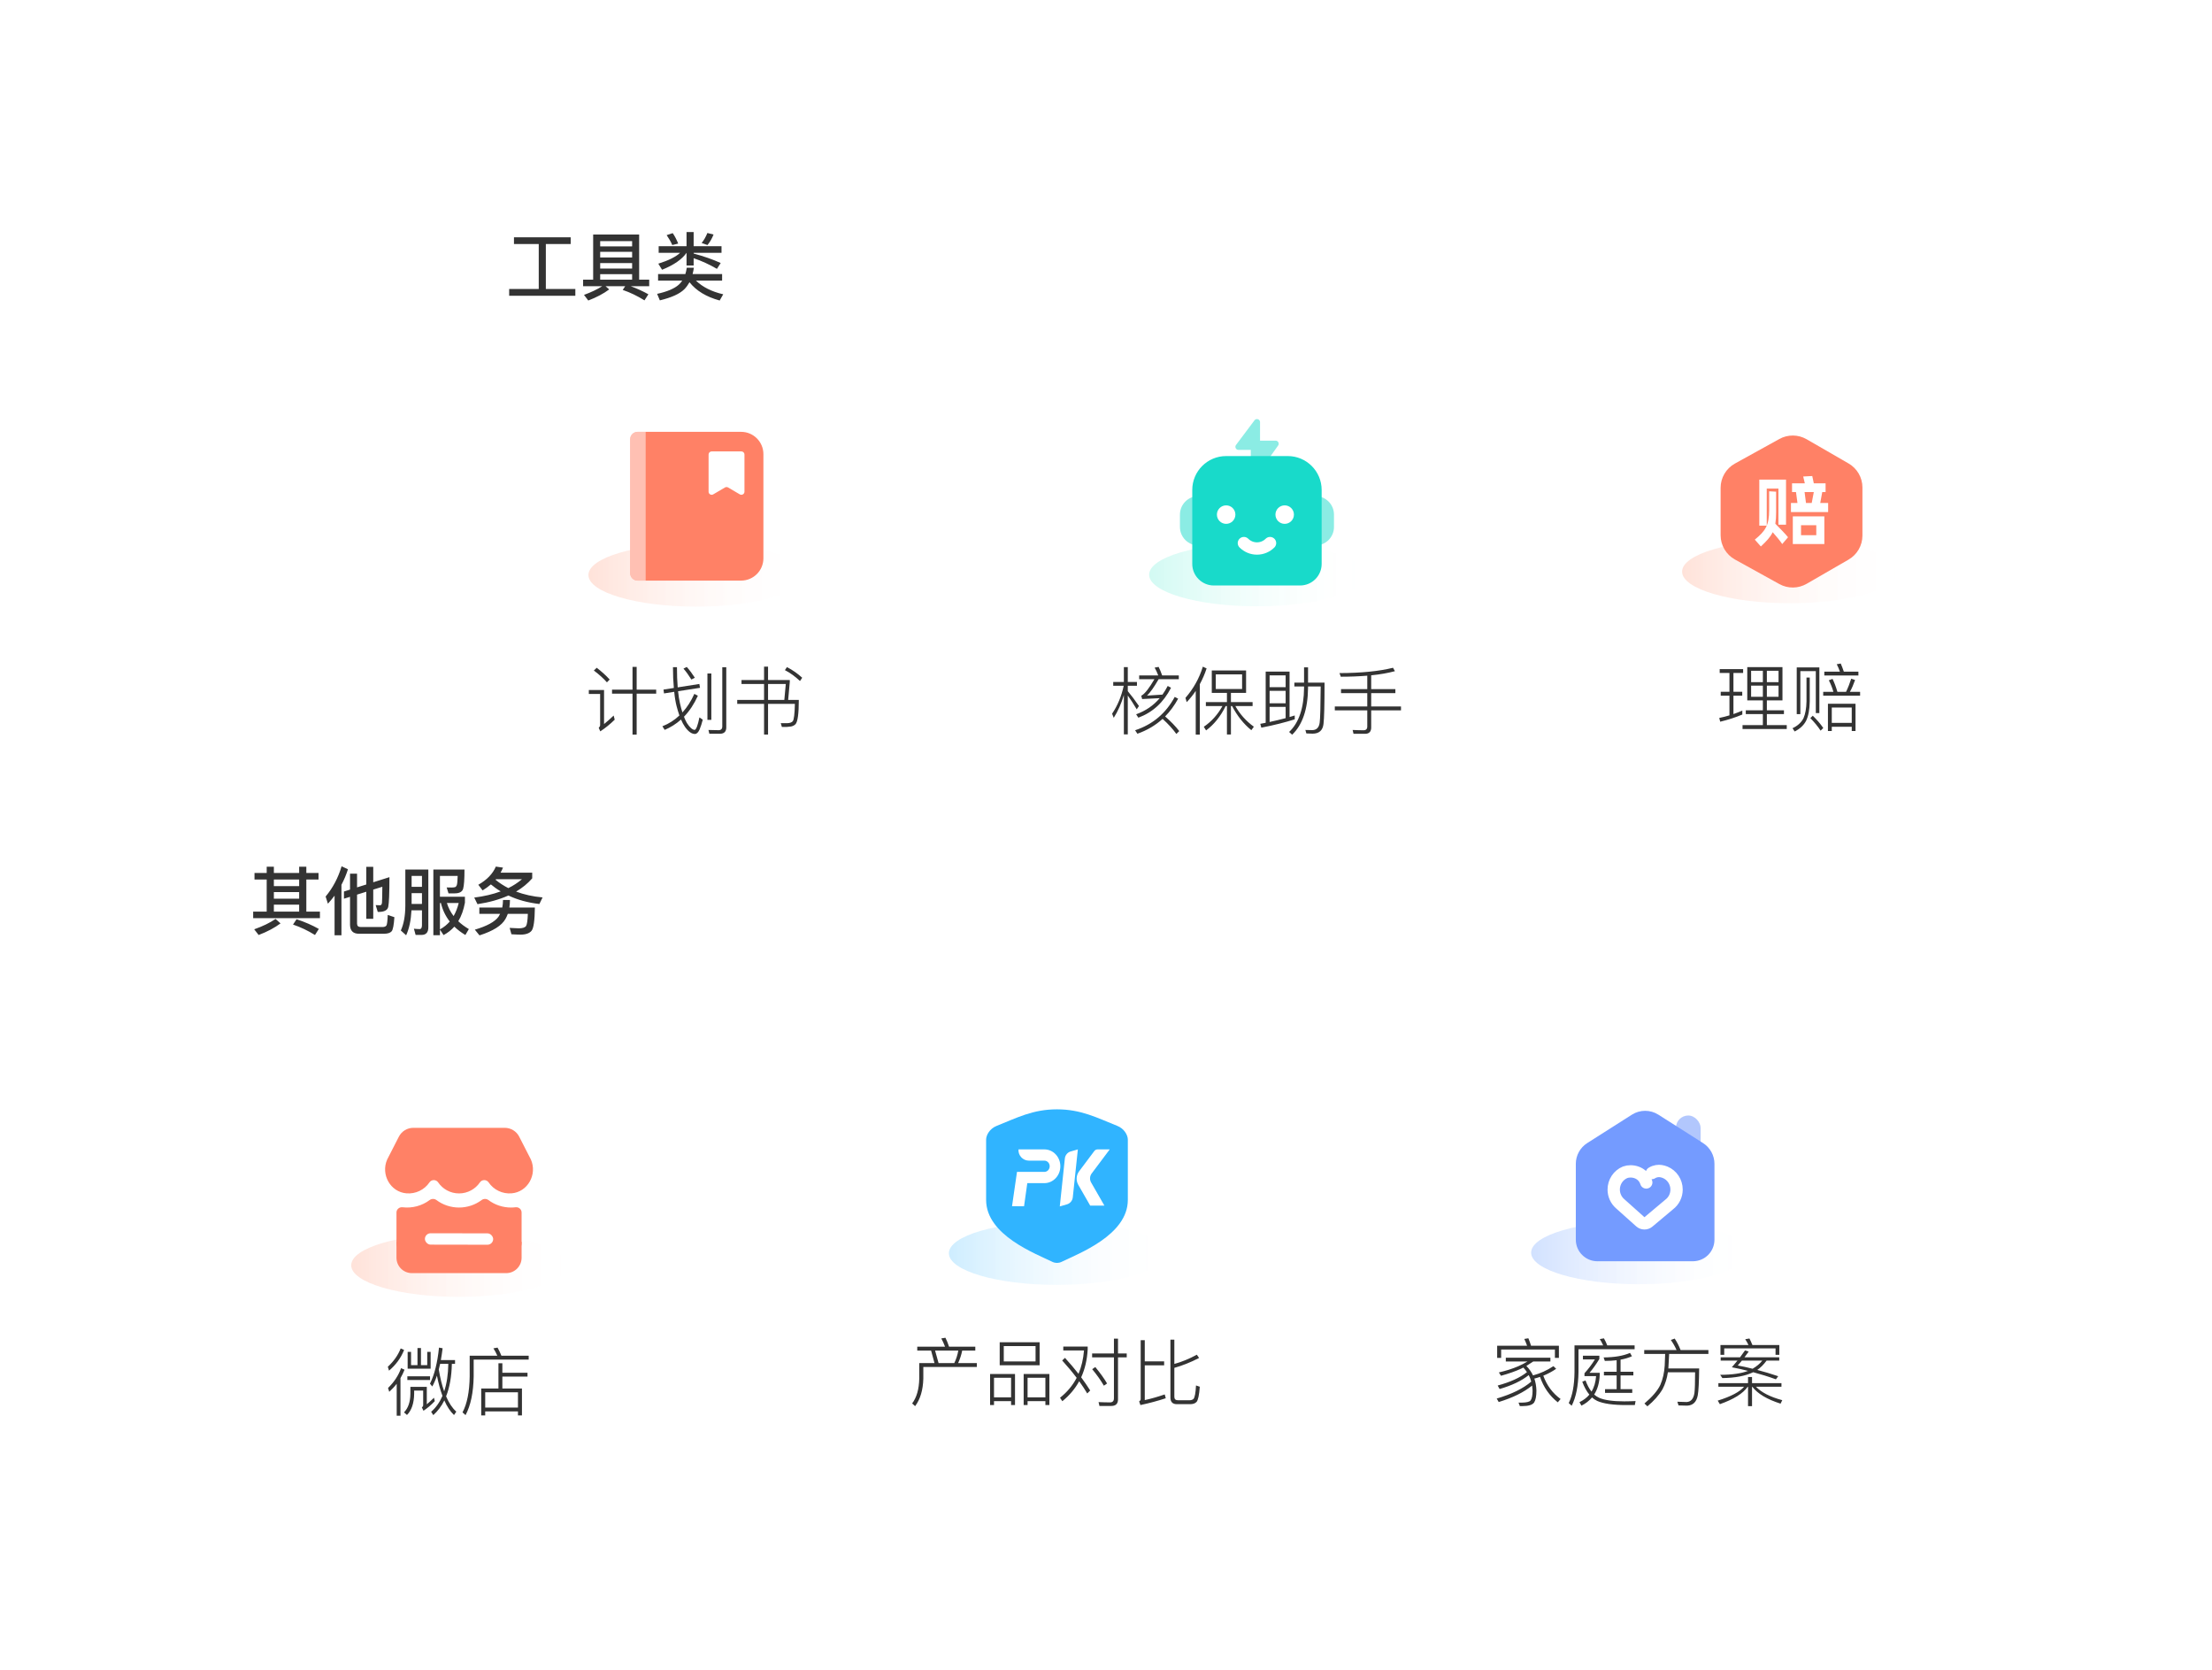 <svg xmlns="http://www.w3.org/2000/svg" xmlns:xlink="http://www.w3.org/1999/xlink" width="718" height="542" viewBox="0 0 718 542" fill="none">
<g filter="url(#filter0_d_2070_564)">
<mask id="mask0_2070_564" style="mask-type:alpha" maskUnits="userSpaceOnUse" x="128" y="50" width="540" height="375">
<rect x="128" y="50" width="540" height="374.197" rx="12" fill="#C4C4C4"/>
</mask>
<g mask="url(#mask0_2070_564)">
<rect x="118.781" y="29.518" width="549.219" height="410.586" fill="url(#pattern0)"/>
</g>
</g>
<rect x="334" y="143" width="152" height="104" fill="white"/>
<rect x="150" y="143" width="152" height="104" fill="white"/>
<rect x="150" y="60" width="152" height="44" fill="white"/>
<rect x="504" y="143" width="152" height="104" fill="white"/>
<ellipse cx="226" cy="186.603" rx="35" ry="10.259" fill="url(#paint0_linear_2070_564)"/>
<path d="M204.549 142.551C204.549 141.218 205.63 140.138 206.963 140.138H240.555C244.554 140.138 247.796 143.38 247.796 147.379V181.172C247.796 185.172 244.554 188.414 240.555 188.414H206.963C205.63 188.414 204.549 187.333 204.549 186V142.551Z" fill="#FF8166"/>
<path opacity="0.5" d="M204.549 142.551C204.549 141.218 205.63 140.138 206.963 140.138H209.578V188.414H206.963C205.63 188.414 204.549 187.333 204.549 186V142.551Z" fill="white"/>
<path d="M230 159.563V147.495C230 146.939 230.45 146.49 231.006 146.49H240.644C241.199 146.49 241.65 146.94 241.65 147.496V159.559C241.65 160.337 240.805 160.821 240.134 160.427L236.335 158.195C236.02 158.01 235.63 158.01 235.315 158.195L231.516 160.427C230.845 160.821 230 160.341 230 159.563Z" fill="white"/>
<path d="M198.664 223.808V225.104H205.312V238.4H206.656V225.104H212.992V223.808H206.656V216.416H205.312V223.808H198.664ZM193.696 216.704L192.76 217.592C194.536 218.936 195.952 220.232 197.008 221.432L197.896 220.52C196.744 219.248 195.352 217.976 193.696 216.704ZM191.128 223.928V225.2H194.8V235.328C194.8 235.616 194.632 235.904 194.344 236.192L194.848 237.344C196.528 236.24 198.088 234.968 199.528 233.552L199.192 232.208C198.064 233.288 197.032 234.2 196.072 234.968V223.928H191.128ZM229.624 218.552V233.6H230.896V218.552H229.624ZM233.704 238.112C235.048 238.112 235.744 237.416 235.744 236.072V216.536H234.448V235.736C234.448 236.552 234.04 236.96 233.248 236.96C232.192 236.96 231.112 236.936 229.96 236.888L230.248 238.112H233.704ZM227.008 221.96L219.976 223.064C219.808 221.12 219.736 218.936 219.736 216.512H218.44C218.44 219.008 218.536 221.264 218.728 223.256L215.368 223.784L215.536 225.032L218.848 224.504C219.016 226.28 219.28 227.84 219.616 229.16C219.904 230.24 220.192 231.248 220.528 232.184C218.944 233.696 217.096 234.872 215.008 235.688L215.752 236.864C217.672 236.048 219.448 234.944 221.056 233.504C221.44 234.416 221.872 235.232 222.352 235.904C223.432 237.416 224.512 238.184 225.568 238.184C226.144 238.184 226.672 237.68 227.104 236.672C227.464 235.808 227.8 234.776 228.112 233.552L227.032 232.808C226.504 235.4 225.976 236.768 225.496 236.864C224.752 236.84 223.912 236.096 222.976 234.656C222.64 234.08 222.304 233.384 222.016 232.592C223.792 230.768 225.304 228.488 226.528 225.776L225.376 225.176C224.32 227.528 223.048 229.52 221.512 231.2C221.224 230.336 220.96 229.352 220.72 228.272C220.456 227.096 220.24 225.776 220.096 224.312L227.224 223.208L227.008 221.96ZM222.928 216.44L221.848 216.968C222.76 218.024 223.6 219.2 224.416 220.52L225.544 219.944C224.728 218.672 223.864 217.496 222.928 216.44ZM248.008 216.344V220.688H240.688V221.96H248.008V227.144H239.296V228.416H248.008V238.376H249.304V228.416H258.016C257.944 231.68 257.704 233.576 257.32 234.056C256.984 234.44 256.408 234.656 255.592 234.68H253.432L253.792 235.904H255.376C255.856 235.88 256.312 235.832 256.792 235.76C257.416 235.616 257.896 235.352 258.208 235.016C258.928 234.248 259.288 231.608 259.288 227.144H255.832L256.36 221.312V220.688H249.304V216.344H248.008ZM249.304 227.144V221.96H255.064L254.584 227.144H249.304ZM255.448 216.488L254.776 217.472C256.456 218.336 258.088 219.512 259.672 221L260.392 219.944C258.904 218.576 257.248 217.424 255.448 216.488Z" fill="#333333"/>
<path fill-rule="evenodd" clip-rule="evenodd" d="M581 126C596.704 126 610.19 128.538 616.026 132.958C617.744 134.079 619.296 135.372 620.642 136.805C625.951 141.66 629 152.905 629 166C629 179.087 625.955 190.325 620.651 195.188C619.305 196.62 617.754 197.913 616.035 199.035C610.208 203.459 596.714 206 581 206C565.296 206 551.81 203.462 545.974 199.042C544.256 197.921 542.704 196.628 541.358 195.195C536.049 190.34 533 179.095 533 166C533 152.913 536.045 141.675 541.349 136.812C542.695 135.38 544.246 134.087 545.965 132.965C551.793 128.541 565.286 126 581 126Z" fill="white"/>
<ellipse cx="581" cy="185.5" rx="35" ry="10.259" fill="url(#paint1_linear_2070_564)"/>
<path d="M567.152 216.496V227.296H572.216V230.512H566.672V231.736H572.216V235.312H565.616V236.584H579.968V235.312H573.512V231.736H579.056V230.512H573.512V227.296H578.576V216.496H567.152ZM577.304 226.12H573.512V222.496H577.304V226.12ZM572.216 226.12H568.4V222.496H572.216V226.12ZM568.4 221.368V217.672H572.216V221.368H568.4ZM573.512 217.672H577.304V221.368H573.512V217.672ZM558.536 224.488V225.76H561.368V232.144C560.312 232.48 559.208 232.744 558.056 232.984L558.368 234.208C560.936 233.584 563.336 232.816 565.544 231.88V230.608C564.632 230.992 563.672 231.376 562.664 231.736V225.76H565.52V224.488H562.664V218.392H565.808V217.144H558.2V218.392H561.368V224.488H558.536ZM590.552 216.592H583.208V231.76H584.384V217.792H589.4V231.4H590.552V216.592ZM586.376 219.88V227.632C586.328 229.864 586.016 231.688 585.392 233.104C584.672 234.472 583.496 235.552 581.84 236.32L582.536 237.376C584.24 236.536 585.464 235.384 586.232 233.944C587 232.36 587.384 230.272 587.432 227.632V219.88H586.376ZM588.416 232.264L587.624 233.032C589.016 234.472 590.12 235.816 590.96 237.112L591.824 236.248C590.912 234.904 589.76 233.584 588.416 232.264ZM592.16 217.96V219.208H603.224V217.96H598.496C598.16 216.976 597.824 216.088 597.488 215.32L596.192 215.56C596.576 216.28 596.912 217.072 597.224 217.96H592.16ZM591.8 224.512V225.76H603.776V224.512H600.464C601.088 223.408 601.64 222.112 602.144 220.672L600.896 220.24C600.416 221.752 599.864 223.168 599.216 224.512H596.408C595.928 222.856 595.4 221.464 594.824 220.312L593.624 220.768C594.224 221.92 594.728 223.168 595.112 224.512H591.8ZM602.288 228.376H593.336V237.232H594.584V235.84H601.064V237.232H602.288V228.376ZM594.584 234.592V229.6H601.064V234.592H594.584Z" fill="#333333"/>
<path d="M577.566 142.46C580.328 140.933 583.688 140.965 586.42 142.543L600.033 150.402C602.818 152.01 604.533 154.981 604.533 158.196V173.804C604.533 177.019 602.818 179.99 600.033 181.598L586.42 189.457C583.688 191.035 580.328 191.067 577.566 189.54L563.146 181.568C560.279 179.984 558.5 176.967 558.5 173.692V158.308C558.5 155.033 560.279 152.016 563.146 150.432L577.566 142.46Z" fill="#FF8166"/>
<path d="M590.836 163.23L591.49 159.685H592.571V156.844H588.749L588.247 154.481L585.305 154.632L585.833 156.844H581.684V159.685H582.967L583.444 163.23H581.332V166.172H593.401V163.23H590.836ZM573.471 158.554H577.268V170.27H579.732V155.637H571.058V170.572H573.471V158.554ZM576.514 159.56L574.251 159.434V165.543C574.251 170.371 573.145 172.231 569.6 175.122L571.561 177.335C573.396 175.625 574.628 174.318 575.407 172.709C576.514 173.941 577.771 175.474 578.5 176.556L580.385 174.343C579.581 173.312 577.469 171.175 576.262 169.968C576.438 168.887 576.514 167.706 576.514 166.273V159.56ZM585.757 159.685H588.749L588.071 163.23H586.21L585.757 159.685ZM581.936 176.556H592.169V167.58H581.936V176.556ZM584.601 170.446H589.554V173.689H584.601V170.446Z" fill="white"/>
<path fill-rule="evenodd" clip-rule="evenodd" d="M408 127C423.704 127 437.19 129.538 443.026 133.958C444.744 135.079 446.296 136.372 447.642 137.805C452.951 142.66 456 153.905 456 167C456 180.087 452.955 191.325 447.651 196.188C446.305 197.62 444.754 198.913 443.035 200.035C437.208 204.459 423.714 207 408 207C392.296 207 378.81 204.462 372.974 200.042C371.256 198.921 369.704 197.628 368.358 196.195C363.049 191.34 360 180.095 360 167C360 153.913 363.045 142.675 368.349 137.812C369.695 136.38 371.246 135.087 372.965 133.965C378.793 129.541 392.286 127 408 127Z" fill="white"/>
<ellipse cx="408" cy="186.5" rx="35" ry="10.259" fill="url(#paint2_linear_2070_564)"/>
<path opacity="0.5" d="M383 167C383 163.686 385.686 161 389 161H427C430.314 161 433 163.686 433 167V171C433 174.314 430.314 177 427 177H389C385.686 177 383 174.314 383 171V167Z" fill="#18DACA"/>
<path opacity="0.5" fill-rule="evenodd" clip-rule="evenodd" d="M409 143V137C409 136.039 407.776 135.631 407.2 136.4L401.2 144.4C400.705 145.059 401.176 146 402 146H406V153.88C406 154.852 407.248 155.252 407.814 154.461L414.87 144.581C415.343 143.919 414.87 143 414.057 143H409Z" fill="#18DACA"/>
<path d="M387 159C387 152.925 391.925 148 398 148H418C424.075 148 429 152.925 429 159V183C429 186.866 425.866 190 422 190H394C390.134 190 387 186.866 387 183V159Z" fill="#18DACA"/>
<circle cx="398" cy="167" r="3" fill="white"/>
<circle cx="417" cy="167" r="3" fill="white"/>
<path d="M403.758 176.243C404.844 177.328 406.344 178 408 178C409.657 178 411.157 177.328 412.243 176.243" stroke="white" stroke-width="4" stroke-linecap="round"/>
<path d="M366.072 225.704C366.888 226.808 367.848 228.32 368.976 230.192L369.696 229.112C368.472 227.336 367.272 225.728 366.072 224.288V222.536H369.048V221.312H366.072V216.488H364.8V221.312H361.344V222.536H364.752C364.032 225.944 362.76 228.968 360.984 231.608L361.512 232.952C362.904 230.744 363.984 228.296 364.8 225.56V238.328H366.072V225.704ZM369.768 219.2V220.424H374.712C373.056 223.256 371.712 224.984 370.704 225.632C370.656 225.68 370.56 225.704 370.44 225.752L370.728 226.856C372.744 226.76 374.64 226.664 376.44 226.568C374.4 228.968 371.856 230.696 368.784 231.8L369.504 232.904C374.16 231.176 377.688 227.936 380.112 223.184L379.032 222.608C378.528 223.592 377.952 224.528 377.328 225.416C375.672 225.536 373.992 225.632 372.312 225.728C373.344 224.768 374.592 222.992 376.08 220.424H382.632V219.2H377.232C376.872 218.144 376.488 217.232 376.08 216.416L374.784 216.656C375.216 217.424 375.624 218.264 375.96 219.2H369.768ZM377.376 233.288C379.224 234.968 380.712 236.6 381.84 238.184L382.776 237.248C381.528 235.64 379.992 234.056 378.192 232.496C379.8 230.864 381.216 228.944 382.416 226.736L381.312 226.16C378.432 231.488 374.16 235.112 368.448 236.984L369.192 238.112C372.312 237.008 375.048 235.4 377.376 233.288ZM390.432 216.344C389.28 220.112 387.384 223.496 384.792 226.472L385.2 227.864C386.28 226.712 387.264 225.512 388.128 224.216V238.4H389.448V222.032C390.312 220.448 391.056 218.744 391.656 216.92L390.432 216.344ZM393.336 217.592V224.864H398.256V227.84H391.416V229.136H396.792C395.256 231.92 393.24 234.152 390.744 235.856L391.488 237.032C394.032 235.16 396.168 232.52 397.848 229.136H398.256V238.352H399.552V229.136H399.936C401.568 232.28 403.632 234.896 406.176 236.96L406.992 235.832C404.448 233.984 402.456 231.752 400.992 229.136H406.584V227.84H399.552V224.864H404.472V217.592H393.336ZM403.176 223.592H394.632V218.84H403.176V223.592ZM418.584 217.952H410.832V234.56L409.08 234.896L409.416 236.144C413.568 235.328 417.192 234.416 420.264 233.432V232.184C419.712 232.328 419.16 232.496 418.584 232.688V217.952ZM412.104 234.296V229.4H417.312V233.048C415.656 233.48 413.928 233.912 412.104 234.296ZM412.104 228.224V224.192H417.312V228.224H412.104ZM412.104 222.992V219.176H417.312V222.992H412.104ZM423.288 216.56V221.528H420.144V222.776H423.288V223.208C423.24 229.784 421.608 234.56 418.44 237.536L419.424 238.424C422.784 235.208 424.512 230.144 424.584 223.208V222.776H428.688C428.64 229.256 428.544 233.192 428.352 234.536C428.136 236.12 427.32 236.936 425.928 236.936C425.304 236.936 424.56 236.912 423.72 236.888L424.032 238.016C424.992 238.064 425.664 238.088 426.048 238.088C428.16 238.088 429.36 237.032 429.6 234.944C429.816 233.216 429.936 228.752 429.936 221.528H424.584V216.56H423.288ZM452.16 216.704C447.648 217.832 441.84 218.408 434.784 218.432L435.216 219.608C438.288 219.608 441.168 219.488 443.808 219.272V223.64H435.288V224.936H443.808V229.256H433.272V230.528H443.808V235.784C443.808 236.576 443.4 236.984 442.608 236.984C441.456 236.984 440.28 236.936 439.056 236.888L439.344 238.136H443.064C444.408 238.136 445.08 237.44 445.08 236.096V230.528H454.752V229.256H445.08V224.936H452.928V223.64H445.08V219.152C447.984 218.864 450.552 218.408 452.784 217.808L452.16 216.704Z" fill="#333333"/>
<path d="M174.872 79.184V93.776H165.272V95.984H186.752V93.776H177.176V79.184H185.24V77H166.832V79.184H174.872ZM207.464 76.112H192.536V90.752H189.272V92.888H195.464C193.832 93.92 191.864 94.856 189.56 95.696L190.952 97.52C193.64 96.488 195.92 95.288 197.744 93.92L196.568 92.888H202.928L202.136 94.088C204.536 94.904 206.888 96.032 209.192 97.472L210.464 95.504C208.712 94.52 206.816 93.656 204.752 92.888H210.728V90.752H207.464V76.112ZM194.816 90.752V88.976H205.184V90.752H194.816ZM194.816 87.152V85.376H205.184V87.152H194.816ZM194.816 83.552V81.728H205.184V83.552H194.816ZM194.816 79.952V78.248H205.184V79.952H194.816ZM225.152 83.792C227.72 84.656 230.24 85.808 232.712 87.248L233.936 85.352C231.296 84.152 228.368 83.144 225.152 82.28V82.04H234.2V79.904H225.152V75.296H222.848V79.904H213.8V82.04H220.76C219.392 83.336 217.04 84.512 213.68 85.568L214.904 87.536C218.744 86 221.384 84.152 222.848 82.04V86.168H225.152V83.792ZM223.808 91.592C226.016 94.376 229.28 96.344 233.6 97.52L234.752 95.504C231.008 94.64 228.056 93.152 225.896 91.064H234.392V88.928H224.816C224.984 88.28 225.128 87.608 225.224 86.888H222.92C222.824 87.608 222.656 88.28 222.464 88.928H213.608V91.064H221.456C221.144 91.544 220.76 92 220.304 92.408C218.864 93.68 216.512 94.664 213.296 95.36L214.184 97.472C217.976 96.56 220.64 95.36 222.176 93.824C222.8 93.176 223.328 92.432 223.808 91.592ZM218.36 75.656L216.392 76.304C217.112 77.336 217.736 78.416 218.216 79.52L220.136 79.04C219.608 77.744 219.032 76.616 218.36 75.656ZM229.616 75.608C229.088 76.904 228.464 77.984 227.744 78.848L229.64 79.52C230.456 78.536 231.104 77.408 231.608 76.112L229.616 75.608Z" fill="#333333"/>
<g filter="url(#filter1_d_2070_564)">
<mask id="mask1_2070_564" style="mask-type:alpha" maskUnits="userSpaceOnUse" x="50" y="254" width="580" height="238">
<rect x="50" y="254" width="580" height="238" rx="12" fill="#C4C4C4"/>
</mask>
<g mask="url(#mask1_2070_564)">
<rect x="34" y="236" width="612.68" height="275" fill="url(#pattern1)"/>
</g>
</g>
<rect x="74" y="362" width="152" height="104" fill="white"/>
<rect x="269" y="362" width="152" height="104" fill="white"/>
<rect x="464" y="362" width="152" height="104" fill="white"/>
<ellipse cx="532" cy="406.5" rx="35" ry="10.259" fill="url(#paint3_linear_2070_564)"/>
<rect opacity="0.5" x="544" y="362" width="8" height="15" rx="4" fill="#6791FC"/>
<path d="M511.5 377.695C511.5 374.958 512.899 372.411 515.209 370.943L529.709 361.727C532.328 360.063 535.672 360.063 538.291 361.727L552.791 370.943C555.101 372.411 556.5 374.958 556.5 377.695V402.3C556.5 406.166 553.366 409.3 549.5 409.3H518.5C514.634 409.3 511.5 406.166 511.5 402.3V377.695Z" fill="#749BFF"/>
<path d="M536.186 380.664C537.278 379.983 538.371 379.937 539.1 380.044C539.576 380.113 540.044 380.241 540.494 380.427C541.589 380.88 542.527 381.655 543.187 382.653C543.847 383.651 544.2 384.827 544.2 386.031C544.202 386.975 543.986 387.907 543.569 388.751C543.151 389.594 542.545 390.326 541.798 390.887L535.075 396.526C534.701 396.839 534.23 397.007 533.745 397C533.261 396.992 532.795 396.809 532.431 396.484L525.883 390.629C525.229 390.061 524.704 389.357 524.345 388.563C523.985 387.769 523.799 386.905 523.8 386.031C523.8 384.827 524.152 383.651 524.812 382.653C525.473 381.655 526.41 380.88 527.505 380.427C529.628 379.643 533.271 380.323 534.364 383.727" stroke="white" stroke-width="4" stroke-linecap="round"/>
<path d="M499.888 446.824C501.016 450.184 502.936 452.92 505.648 455.08L506.56 454C503.968 452.128 502.096 449.608 500.944 446.44C502.432 445.84 503.824 445.096 505.12 444.208L504.232 443.344C502.168 444.712 499.96 445.72 497.608 446.344C497.08 445.24 496.36 444.208 495.448 443.272C496.168 442.84 496.912 442.36 497.68 441.832H503.248V440.608H488.776V441.832H495.808C494.896 442.384 493.888 442.912 492.784 443.392C490.984 444.16 488.896 444.832 486.52 445.384L487.216 446.464C489.808 445.744 491.968 444.976 493.696 444.184C493.936 444.064 494.2 443.944 494.464 443.8C494.896 444.256 495.28 444.76 495.64 445.288C493.432 447.064 490.264 448.504 486.136 449.632L486.76 450.76C490.744 449.608 493.912 448.096 496.216 446.248C496.552 446.896 496.84 447.592 497.032 448.36C494.44 450.592 490.72 452.416 485.824 453.856L486.472 454.984C491.032 453.592 494.656 451.816 497.32 449.632C497.392 450.136 497.44 450.664 497.464 451.24C497.464 452.872 497.224 453.952 496.792 454.504C496.408 454.936 495.472 455.152 494.008 455.176H492.904L493.336 456.304H494.176C496.192 456.304 497.44 455.896 497.968 455.128C498.448 454.408 498.712 453.112 498.712 451.24C498.664 449.848 498.448 448.576 498.04 447.376C498.664 447.232 499.264 447.04 499.888 446.824ZM496.096 434.296L494.776 434.512C495.088 435.184 495.4 435.904 495.688 436.72H485.968V440.656H487.264V437.944H504.712V440.656H506.008V436.72H496.96C496.696 435.808 496.408 435.016 496.096 434.296ZM520.624 445.168V446.344H524.752V450.808H520.984V452.008H529.816V450.808H526.024V446.344H530.176V445.168H526.024V441.232C527.416 440.992 528.64 440.608 529.72 440.128L529.096 439.048C526.864 440.008 524.008 440.488 520.528 440.512L520.912 441.64C522.28 441.64 523.552 441.568 524.752 441.424V445.168H520.624ZM513.808 439.96V441.16H517.696C516.688 442.792 515.56 444.28 514.312 445.648V446.584H518.08C517.936 448.528 517.456 450.208 516.592 451.6C515.848 450.664 515.2 449.464 514.648 447.976L513.592 448.384C514.216 450.088 514.984 451.48 515.896 452.584C515.08 453.568 514 454.384 512.68 455.032L513.328 456.16C514.72 455.464 515.848 454.576 516.76 453.496C517.264 453.952 517.816 454.336 518.44 454.624C520.408 455.512 523.528 455.968 527.848 455.968H530.656L530.896 454.672C529.648 454.72 528.448 454.768 527.272 454.768C523.576 454.768 520.864 454.384 519.136 453.64C518.536 453.376 517.984 453.016 517.456 452.56C518.56 450.832 519.16 448.72 519.256 446.2V445.504H515.944C516.952 444.328 518.032 442.84 519.136 441.016V439.96H513.808ZM520.624 434.32L519.28 434.56C519.688 435.184 520.048 435.856 520.384 436.6H511.072V445.288C511.024 449.56 510.4 452.92 509.2 455.32L510.16 456.184C511.552 453.448 512.296 449.824 512.368 445.288V437.848H530.584V436.6H521.704C521.368 435.736 521.008 434.992 520.624 434.32ZM533.704 438.112V439.384H540.496C540.472 440.2 540.424 441.448 540.352 443.152C540.208 445.456 539.752 447.544 538.936 449.416C538.048 451.288 536.32 453.304 533.776 455.464L534.736 456.376C536.8 454.672 538.456 452.824 539.656 450.808C540.52 449.152 541.096 447.328 541.384 445.336H550.216C550.216 448.672 550.144 450.904 550 452.056C549.712 453.928 548.872 454.912 547.48 454.984C546.664 454.984 545.656 454.936 544.456 454.888L544.84 456.088C545.92 456.136 546.856 456.16 547.624 456.16C549.52 456.088 550.672 454.984 551.08 452.824C551.344 451.432 551.488 448.528 551.536 444.088H541.528C541.528 443.992 541.552 443.92 541.552 443.848C541.672 441.856 541.744 440.368 541.792 439.384H554.536V438.112H545.512C544.936 436.672 544.288 435.424 543.592 434.392L542.344 434.848C543.064 435.856 543.688 436.96 544.192 438.112H533.704ZM566.416 438.232C565.888 438.952 565.36 439.696 564.808 440.464H558.52V441.544H563.968C563.392 442.264 562.768 442.984 562.144 443.704C563.896 444.04 565.648 444.424 567.4 444.88C565.192 445.72 562.168 446.152 558.352 446.152L559.072 447.208C563.2 447.16 566.536 446.536 569.08 445.312C571.528 445.96 574 446.728 576.448 447.616L577.192 446.608C574.864 445.816 572.608 445.144 570.4 444.568C571.48 443.824 572.488 442.816 573.424 441.544H577.528V440.464H566.248C566.68 439.912 567.136 439.288 567.616 438.616L566.416 438.232ZM568.888 444.184C567.256 443.752 565.648 443.416 564.064 443.128C564.472 442.672 564.928 442.144 565.408 441.544H572.032C571.24 442.552 570.184 443.416 568.888 444.184ZM577.552 436.48H568.816C568.504 435.688 568.192 434.992 567.856 434.368L566.488 434.608C566.872 435.16 567.208 435.784 567.544 436.48H558.448V439.672H559.672V437.584H576.328V439.672H577.552V436.48ZM557.776 448.864V450.016H566.128C564.688 451.696 561.832 453.208 557.56 454.528L558.256 455.68C562.744 454.096 565.768 452.224 567.304 450.016H567.4V456.328H568.696V450.016H568.768C570.52 452.296 573.592 454.12 577.96 455.512L578.512 454.384C574.576 453.328 571.744 451.864 569.968 450.016H578.248V448.864H568.696V446.872H567.4V448.864H557.776Z" fill="#333333"/>
<ellipse cx="149" cy="410.603" rx="35" ry="10.259" fill="url(#paint4_linear_2070_564)"/>
<path d="M167.347 391.779C166.857 391.838 166.365 391.867 165.871 391.868C163.222 391.869 160.646 391.018 158.55 389.449C158.232 389.208 157.839 389.077 157.435 389.077C157.031 389.077 156.638 389.208 156.32 389.449C154.224 391.018 151.649 391.868 149 391.868C146.35 391.869 143.775 391.018 141.678 389.449C141.36 389.208 140.968 389.077 140.563 389.077C140.159 389.077 139.766 389.208 139.448 389.449C136.953 391.316 133.798 392.154 130.668 391.781C130.421 391.751 130.17 391.772 129.931 391.843C129.693 391.914 129.473 392.033 129.286 392.193C129.099 392.353 128.949 392.55 128.847 392.77C128.745 392.99 128.692 393.229 128.692 393.47V403.393C128.692 405.306 130.253 406.857 132.177 406.857H165.823C167.748 406.857 169.308 405.306 169.308 403.393V393.475C169.307 392.456 168.39 391.649 167.347 391.779Z" fill="#FF8166"/>
<path d="M172.333 376.299L168.527 368.863C168.086 368.001 167.414 367.278 166.587 366.773C165.759 366.267 164.808 366 163.837 366H134.163C133.192 366 132.241 366.267 131.413 366.773C130.586 367.278 129.914 368.001 129.473 368.863L125.667 376.299C123.554 381.127 126.682 386.833 131.949 387.259C133.394 387.379 134.845 387.113 136.153 386.49C137.462 385.867 138.58 384.909 139.395 383.713C139.551 383.482 139.762 383.293 140.009 383.162C140.256 383.031 140.531 382.963 140.81 382.963C141.09 382.963 141.365 383.031 141.612 383.162C141.859 383.293 142.07 383.482 142.226 383.713C143.699 385.87 146.183 387.287 149 387.287C151.817 387.287 154.3 385.87 155.774 383.713C155.93 383.482 156.141 383.293 156.388 383.162C156.635 383.031 156.91 382.963 157.19 382.963C157.469 382.963 157.744 383.031 157.991 383.162C158.238 383.293 158.449 383.482 158.605 383.713C159.42 384.909 160.538 385.867 161.847 386.49C163.155 387.113 164.606 387.379 166.051 387.259C171.318 386.833 174.446 381.127 172.333 376.299Z" fill="#FF8166"/>
<path d="M128.692 403H169.308V408.154C169.308 410.915 167.069 413.154 164.308 413.154H133.692C130.931 413.154 128.692 410.915 128.692 408.154V403Z" fill="#FF8166"/>
<rect x="137.927" y="400.211" width="22.154" height="3.692" rx="1.846" transform="rotate(0.1 137.927 400.211)" fill="white"/>
<path d="M142.856 442.6H145.52C145.472 446.008 145.016 448.984 144.176 451.528C143.456 449.512 142.88 447.16 142.424 444.424C142.568 443.848 142.712 443.248 142.856 442.6ZM143.624 452.992C142.712 455.08 141.488 456.808 139.952 458.152L140.648 459.232C142.088 457.936 143.288 456.352 144.224 454.456C145.088 456.448 146.144 458.032 147.368 459.208L148.112 458.104C146.816 456.952 145.712 455.296 144.8 453.136C145.952 450.256 146.576 446.728 146.672 442.6H147.704V441.376H143.096C143.312 440.176 143.504 438.88 143.672 437.536L142.496 437.32C141.992 442.24 141.008 446.152 139.568 449.032L140.312 449.944C140.888 448.912 141.392 447.736 141.824 446.416C142.304 448.888 142.904 451.072 143.624 452.992ZM137.456 457.816C138.704 457 139.928 455.968 141.128 454.696L140.864 453.592C140.072 454.36 139.304 455.08 138.536 455.728V450.064H133.208V452.32C133.184 454.96 132.488 456.952 131.144 458.344L132.104 459.184C133.592 457.696 134.384 455.392 134.432 452.32V451.264H137.36V456.112C137.312 456.376 137.168 456.568 136.928 456.712L137.456 457.816ZM135.512 437.464V443.008H133.424V438.712H132.32V444.16H139.784V438.712H138.68V443.008H136.64V437.464H135.512ZM130.064 437.584C129.2 439.792 127.808 441.76 125.888 443.536L126.272 444.808C128.504 442.912 130.136 440.68 131.168 438.088L130.064 437.584ZM130.184 443.992C129.344 446.368 127.928 448.504 125.96 450.424L126.344 451.672C127.232 450.856 128.048 449.992 128.768 449.056V459.424H129.992V447.232C130.496 446.368 130.928 445.456 131.312 444.496L130.184 443.992ZM132.224 446.632V447.832H139.592V446.632H132.224ZM161.792 442.408V450.592H156.2V459.328H157.496V458.032H168.128V459.328H169.424V450.592H163.064V446.728H171.224V445.48H163.064V442.408H161.792ZM157.496 456.784V451.816H168.128V456.784H157.496ZM161.504 437.32L160.16 437.56C160.616 438.28 161.048 439.072 161.432 439.96H152.456V446.68C152.384 451.672 151.616 455.56 150.128 458.344L151.112 459.232C152.792 456.088 153.656 451.912 153.752 446.68V441.208H171.608V439.96H162.752C162.368 438.976 161.936 438.088 161.504 437.32Z" fill="#333333"/>
<ellipse cx="343" cy="406.707" rx="35" ry="10.259" fill="url(#paint5_linear_2070_564)"/>
<path d="M362.691 365.379C356.021 362.716 350.907 360 343.087 360C335.267 360 330.152 362.716 323.482 365.379C321.297 366.251 320.087 368.326 320.087 369.832V389.389C320.087 400.853 336.187 406.832 341.592 409.495C342.052 409.726 342.627 409.842 343.087 409.842C343.547 409.842 344.122 409.726 344.582 409.495C349.987 406.832 366.087 400.853 366.087 389.389V369.832C366.087 368.326 364.876 366.251 362.691 365.379Z" fill="#30B4FF"/>
<path fill-rule="evenodd" clip-rule="evenodd" d="M330.593 373H338.996C341.86 373 344.182 375.451 344.182 378.475C344.182 381.499 341.86 383.95 338.996 383.95H333.454L332.4 391.459L328.5 391.431L330.111 380.3H338.996C339.951 380.3 340.725 379.483 340.725 378.475C340.725 377.467 339.951 376.65 338.996 376.65H333.985C332.008 376.65 330.448 374.971 330.593 373Z" fill="white"/>
<path d="M345.645 375.94C345.759 374.859 346.518 373.956 347.563 373.658L349.866 373L348.221 388.56C348.106 389.641 347.348 390.544 346.303 390.842L344 391.5L345.645 375.94Z" fill="white"/>
<path d="M360.211 373H356.269C355.85 373 355.455 373.197 355.203 373.533L350.27 380.11C349.312 381.388 349.206 383.113 350.001 384.498L353.875 391.248H358.483L354.172 383.737C353.642 382.814 353.713 381.663 354.352 380.812L360.211 373Z" fill="white"/>
<path d="M306.88 434.128L305.536 434.344C305.968 435.136 306.376 436.024 306.76 437.032H297.736V438.28H302.224L303.328 442.336H298.384V447.376C298.312 450.808 297.544 453.496 296.08 455.44L297.04 456.328C298.72 454.072 299.608 451.096 299.704 447.376V443.608H317.08V442.336H311.008C311.608 441.04 312.04 439.672 312.328 438.28H316.576V437.032H308.056C307.696 435.928 307.312 434.968 306.88 434.128ZM304.648 442.336L303.52 438.28H311.056C310.816 439.696 310.384 441.04 309.76 442.336H304.648ZM324.496 435.592V443.056H337.456V435.592H324.496ZM336.136 441.808H325.816V436.84H336.136V441.808ZM329.464 445.888H321.376V455.968H322.648V454.696H328.192V455.968H329.464V445.888ZM322.648 453.472V447.112H328.192V453.472H322.648ZM340.624 445.888H332.272V455.968H333.544V454.696H339.328V455.968H340.624V445.888ZM333.544 453.472V447.112H339.328V453.472H333.544ZM354.496 439.216V440.488H361.576V453.784C361.576 454.648 361.144 455.104 360.28 455.104C359.104 455.104 357.88 455.056 356.584 455.008L356.872 456.256H360.736C362.176 456.256 362.896 455.536 362.896 454.12V440.488H365.728V439.216H362.896V434.416H361.576V439.216H354.496ZM345.688 440.656L344.776 441.496C346.504 443.416 348.088 445.288 349.48 447.136C348.184 449.608 346.384 451.768 344.08 453.592L344.824 454.72C347.128 452.848 348.952 450.688 350.296 448.24C351.256 449.584 352.144 450.904 352.912 452.2L353.872 451.24C352.984 449.824 352 448.408 350.944 446.968C352.168 444.28 352.864 441.28 353.056 437.944V436.984H345.136V438.256H351.856C351.64 441.016 351.04 443.536 350.08 445.84C348.736 444.112 347.272 442.384 345.688 440.656ZM355.528 443.632L354.52 444.328C356.056 446.176 357.304 447.952 358.312 449.68L359.344 448.96C358.456 447.424 357.184 445.648 355.528 443.632ZM381.184 443.896C383.752 443.176 386.44 442.12 389.224 440.68L388.48 439.624C386.08 440.944 383.632 441.952 381.184 442.624V434.752H379.912V453.52C379.912 454.96 380.608 455.68 382 455.68H386.44C387.304 455.656 387.952 455.416 388.408 454.936C388.912 454.312 389.248 452.68 389.44 450.016L388.216 449.608C388.096 452.08 387.808 453.544 387.376 454C387.064 454.264 386.632 454.408 386.104 454.408H382.36C381.568 454.408 381.184 454.024 381.184 453.304V443.896ZM370.168 455.968C373.096 455.344 375.832 454.6 378.4 453.76L378.064 452.512C375.928 453.256 373.768 453.88 371.584 454.36V443.08H377.872V441.784H371.584V434.92H370.264V454C370.264 454.336 370.096 454.576 369.76 454.768L370.168 455.968Z" fill="#333333"/>
<rect x="74" y="275" width="152" height="44" fill="white"/>
<path d="M82.608 283.288V285.424H86.568V295.84H82.176V297.952H103.848V295.84H99.432V285.424H103.392V283.288H99.432V281.272H97.104V283.288H88.896V281.272H86.568V283.288H82.608ZM88.896 295.84V293.584H97.104V295.84H88.896ZM88.896 291.64V289.504H97.104V291.64H88.896ZM88.896 287.56V285.424H97.104V287.56H88.896ZM89.448 298.216C87.576 299.488 85.248 300.616 82.512 301.576L83.952 303.424C86.784 302.344 89.136 301.096 91.056 299.656L89.448 298.216ZM96.264 298.312L95.112 300.04C97.536 300.856 99.912 301.984 102.24 303.424L103.488 301.456C101.328 300.232 98.904 299.176 96.264 298.312ZM110.88 281.128C109.776 284.848 108.048 288.112 105.696 290.944L106.44 293.272C107.208 292.408 107.928 291.544 108.6 290.656V303.52H110.832V287.128C111.696 285.52 112.392 283.84 112.944 282.088L110.88 281.128ZM124.632 303.016C125.832 303.016 126.648 302.752 127.128 302.224C127.56 301.696 127.848 300.16 128.016 297.64L125.856 296.92C125.784 298.888 125.64 300.016 125.424 300.352C125.184 300.664 124.776 300.832 124.248 300.832H117.048C116.28 300.832 115.896 300.448 115.896 299.728V290.32L118.896 289.384V298.168H121.152V288.688L124.104 287.776C124.08 290.776 124.032 292.504 123.984 292.984C123.912 293.512 123.72 293.776 123.384 293.776C122.952 293.776 122.472 293.752 121.944 293.728L122.616 295.936H122.904C124.728 295.936 125.784 295.384 126.024 294.28C126.264 293.152 126.408 289.936 126.408 284.656L121.152 286.312V281.296H118.896V287.032L115.896 287.968V283.528H113.616V288.688L111.648 289.312V291.64L113.616 291.04V300.04C113.616 302.008 114.576 303.016 116.496 303.016H124.632ZM133.608 289.84H136.968V293.344H133.608V289.84ZM136.968 287.8H133.608V284.248H136.968V287.8ZM133.56 295.408H136.968V300.232C136.968 301.072 136.704 301.504 136.2 301.504C135.624 301.504 135.024 301.456 134.352 301.384L134.904 303.4H136.824C138.288 303.4 139.032 302.584 139.032 300.952V282.184H131.568V293.968C131.544 297.208 131.064 299.872 130.104 301.96L131.832 303.52C132.816 301.384 133.392 298.672 133.56 295.408ZM142.8 293.032H143.112C143.64 295.264 144.6 297.28 145.992 299.056C145.104 300.064 144.048 300.928 142.8 301.6V293.032ZM142.8 301.672L143.976 303.448C145.32 302.728 146.496 301.816 147.48 300.712C148.488 301.696 149.688 302.608 151.056 303.424L152.184 301.504C150.888 300.736 149.736 299.896 148.752 298.96C149.76 297.304 150.48 295.288 150.912 292.936V291.016H142.8V284.248H148.56C148.512 285.856 148.416 286.864 148.272 287.272C148.128 287.608 147.936 287.824 147.696 287.896C147.456 287.968 147.072 288.016 146.568 288.016C145.896 288.016 145.368 287.992 144.984 287.992L145.584 289.912H147.6C149.136 289.912 150.048 289.408 150.336 288.4C150.624 287.368 150.768 285.304 150.768 282.184H140.664V303.496H142.8V301.672ZM145.056 293.032H148.896C148.512 294.616 147.96 296.032 147.24 297.28C146.256 296.008 145.536 294.592 145.056 293.032ZM160.944 281.224C159.96 283.552 158.064 285.52 155.256 287.128L156.648 288.952C157.632 288.352 158.52 287.704 159.336 287.008C160.32 287.824 161.376 288.592 162.528 289.264C160.032 290.2 157.152 290.872 153.936 291.28L154.992 293.416C158.784 292.84 162.144 291.904 165.024 290.608C168 292.024 171.36 292.936 175.08 293.368L176.112 291.232C172.944 290.944 170.088 290.296 167.52 289.336C169.56 288.136 171.312 286.696 172.752 285.04V283.192H162.48C162.768 282.688 163.032 282.136 163.272 281.56L160.944 281.224ZM165 288.208C163.488 287.44 162.096 286.528 160.848 285.496C160.872 285.448 160.92 285.4 160.992 285.328H169.416C168.12 286.432 166.656 287.392 165 288.208ZM163.272 292.072C163.272 292.936 163.176 293.752 163.032 294.52H155.592V296.56H162.336C162.192 296.872 162 297.184 161.808 297.496C160.608 299.152 158.04 300.544 154.128 301.696L155.64 303.544C160.08 302.128 162.888 300.352 164.088 298.192C164.376 297.688 164.616 297.136 164.832 296.56H171.336C171.264 298.672 171.072 299.992 170.76 300.496C170.448 300.976 169.68 301.24 168.456 301.264C167.688 301.216 166.68 301.168 165.432 301.12L166.008 303.184C167.16 303.256 168.168 303.304 168.984 303.304C170.664 303.304 171.864 302.872 172.536 302.056C173.208 301.24 173.568 298.72 173.616 294.52H165.336C165.456 293.752 165.528 292.936 165.528 292.072H163.272Z" fill="#333333"/>
<defs>
<filter id="filter0_d_2070_564" x="78" y="0" width="640" height="474.197" filterUnits="userSpaceOnUse" color-interpolation-filters="sRGB">
<feFlood flood-opacity="0" result="BackgroundImageFix"/>
<feColorMatrix in="SourceAlpha" type="matrix" values="0 0 0 0 0 0 0 0 0 0 0 0 0 0 0 0 0 0 127 0" result="hardAlpha"/>
<feOffset/>
<feGaussianBlur stdDeviation="25"/>
<feComposite in2="hardAlpha" operator="out"/>
<feColorMatrix type="matrix" values="0 0 0 0 0.097 0 0 0 0 0.233 0 0 0 0 0.583 0 0 0 0.1 0"/>
<feBlend mode="normal" in2="BackgroundImageFix" result="effect1_dropShadow_2070_564"/>
<feBlend mode="normal" in="SourceGraphic" in2="effect1_dropShadow_2070_564" result="shape"/>
</filter>
<pattern id="pattern0" patternContentUnits="objectBoundingBox" width="1" height="1">
<use xlink:href="#image0_2070_564" transform="matrix(0.001 0 0 0.002 0 -0.228)"/>
</pattern>
<filter id="filter1_d_2070_564" x="0" y="204" width="680" height="338" filterUnits="userSpaceOnUse" color-interpolation-filters="sRGB">
<feFlood flood-opacity="0" result="BackgroundImageFix"/>
<feColorMatrix in="SourceAlpha" type="matrix" values="0 0 0 0 0 0 0 0 0 0 0 0 0 0 0 0 0 0 127 0" result="hardAlpha"/>
<feOffset/>
<feGaussianBlur stdDeviation="25"/>
<feComposite in2="hardAlpha" operator="out"/>
<feColorMatrix type="matrix" values="0 0 0 0 0.097 0 0 0 0 0.233 0 0 0 0 0.583 0 0 0 0.1 0"/>
<feBlend mode="normal" in2="BackgroundImageFix" result="effect1_dropShadow_2070_564"/>
<feBlend mode="normal" in="SourceGraphic" in2="effect1_dropShadow_2070_564" result="shape"/>
</filter>
<pattern id="pattern1" patternContentUnits="objectBoundingBox" width="1" height="1">
<use xlink:href="#image0_2070_564" transform="matrix(0.001 0 0 0.003 -2.74067e-08 -1.898)"/>
</pattern>
<linearGradient id="paint0_linear_2070_564" x1="191" y1="187.207" x2="261" y2="187.207" gradientUnits="userSpaceOnUse">
<stop stop-color="#FFE2D9"/>
<stop offset="1" stop-color="white" stop-opacity="0"/>
</linearGradient>
<linearGradient id="paint1_linear_2070_564" x1="546" y1="186.103" x2="616" y2="186.103" gradientUnits="userSpaceOnUse">
<stop stop-color="#FFE2D9"/>
<stop offset="1" stop-color="white" stop-opacity="0"/>
</linearGradient>
<linearGradient id="paint2_linear_2070_564" x1="373" y1="187.103" x2="443" y2="187.103" gradientUnits="userSpaceOnUse">
<stop stop-color="#D2FAF3"/>
<stop offset="1" stop-color="white" stop-opacity="0"/>
</linearGradient>
<linearGradient id="paint3_linear_2070_564" x1="497" y1="407.103" x2="567" y2="407.103" gradientUnits="userSpaceOnUse">
<stop stop-color="#D1E1FF"/>
<stop offset="1" stop-color="white" stop-opacity="0"/>
</linearGradient>
<linearGradient id="paint4_linear_2070_564" x1="114" y1="411.207" x2="184" y2="411.207" gradientUnits="userSpaceOnUse">
<stop stop-color="#FFE2D9"/>
<stop offset="1" stop-color="white" stop-opacity="0"/>
</linearGradient>
<linearGradient id="paint5_linear_2070_564" x1="308" y1="407.31" x2="378" y2="407.31" gradientUnits="userSpaceOnUse">
<stop stop-color="#CEEDFF"/>
<stop offset="1" stop-color="white" stop-opacity="0"/>
</linearGradient>

</defs>
</svg>